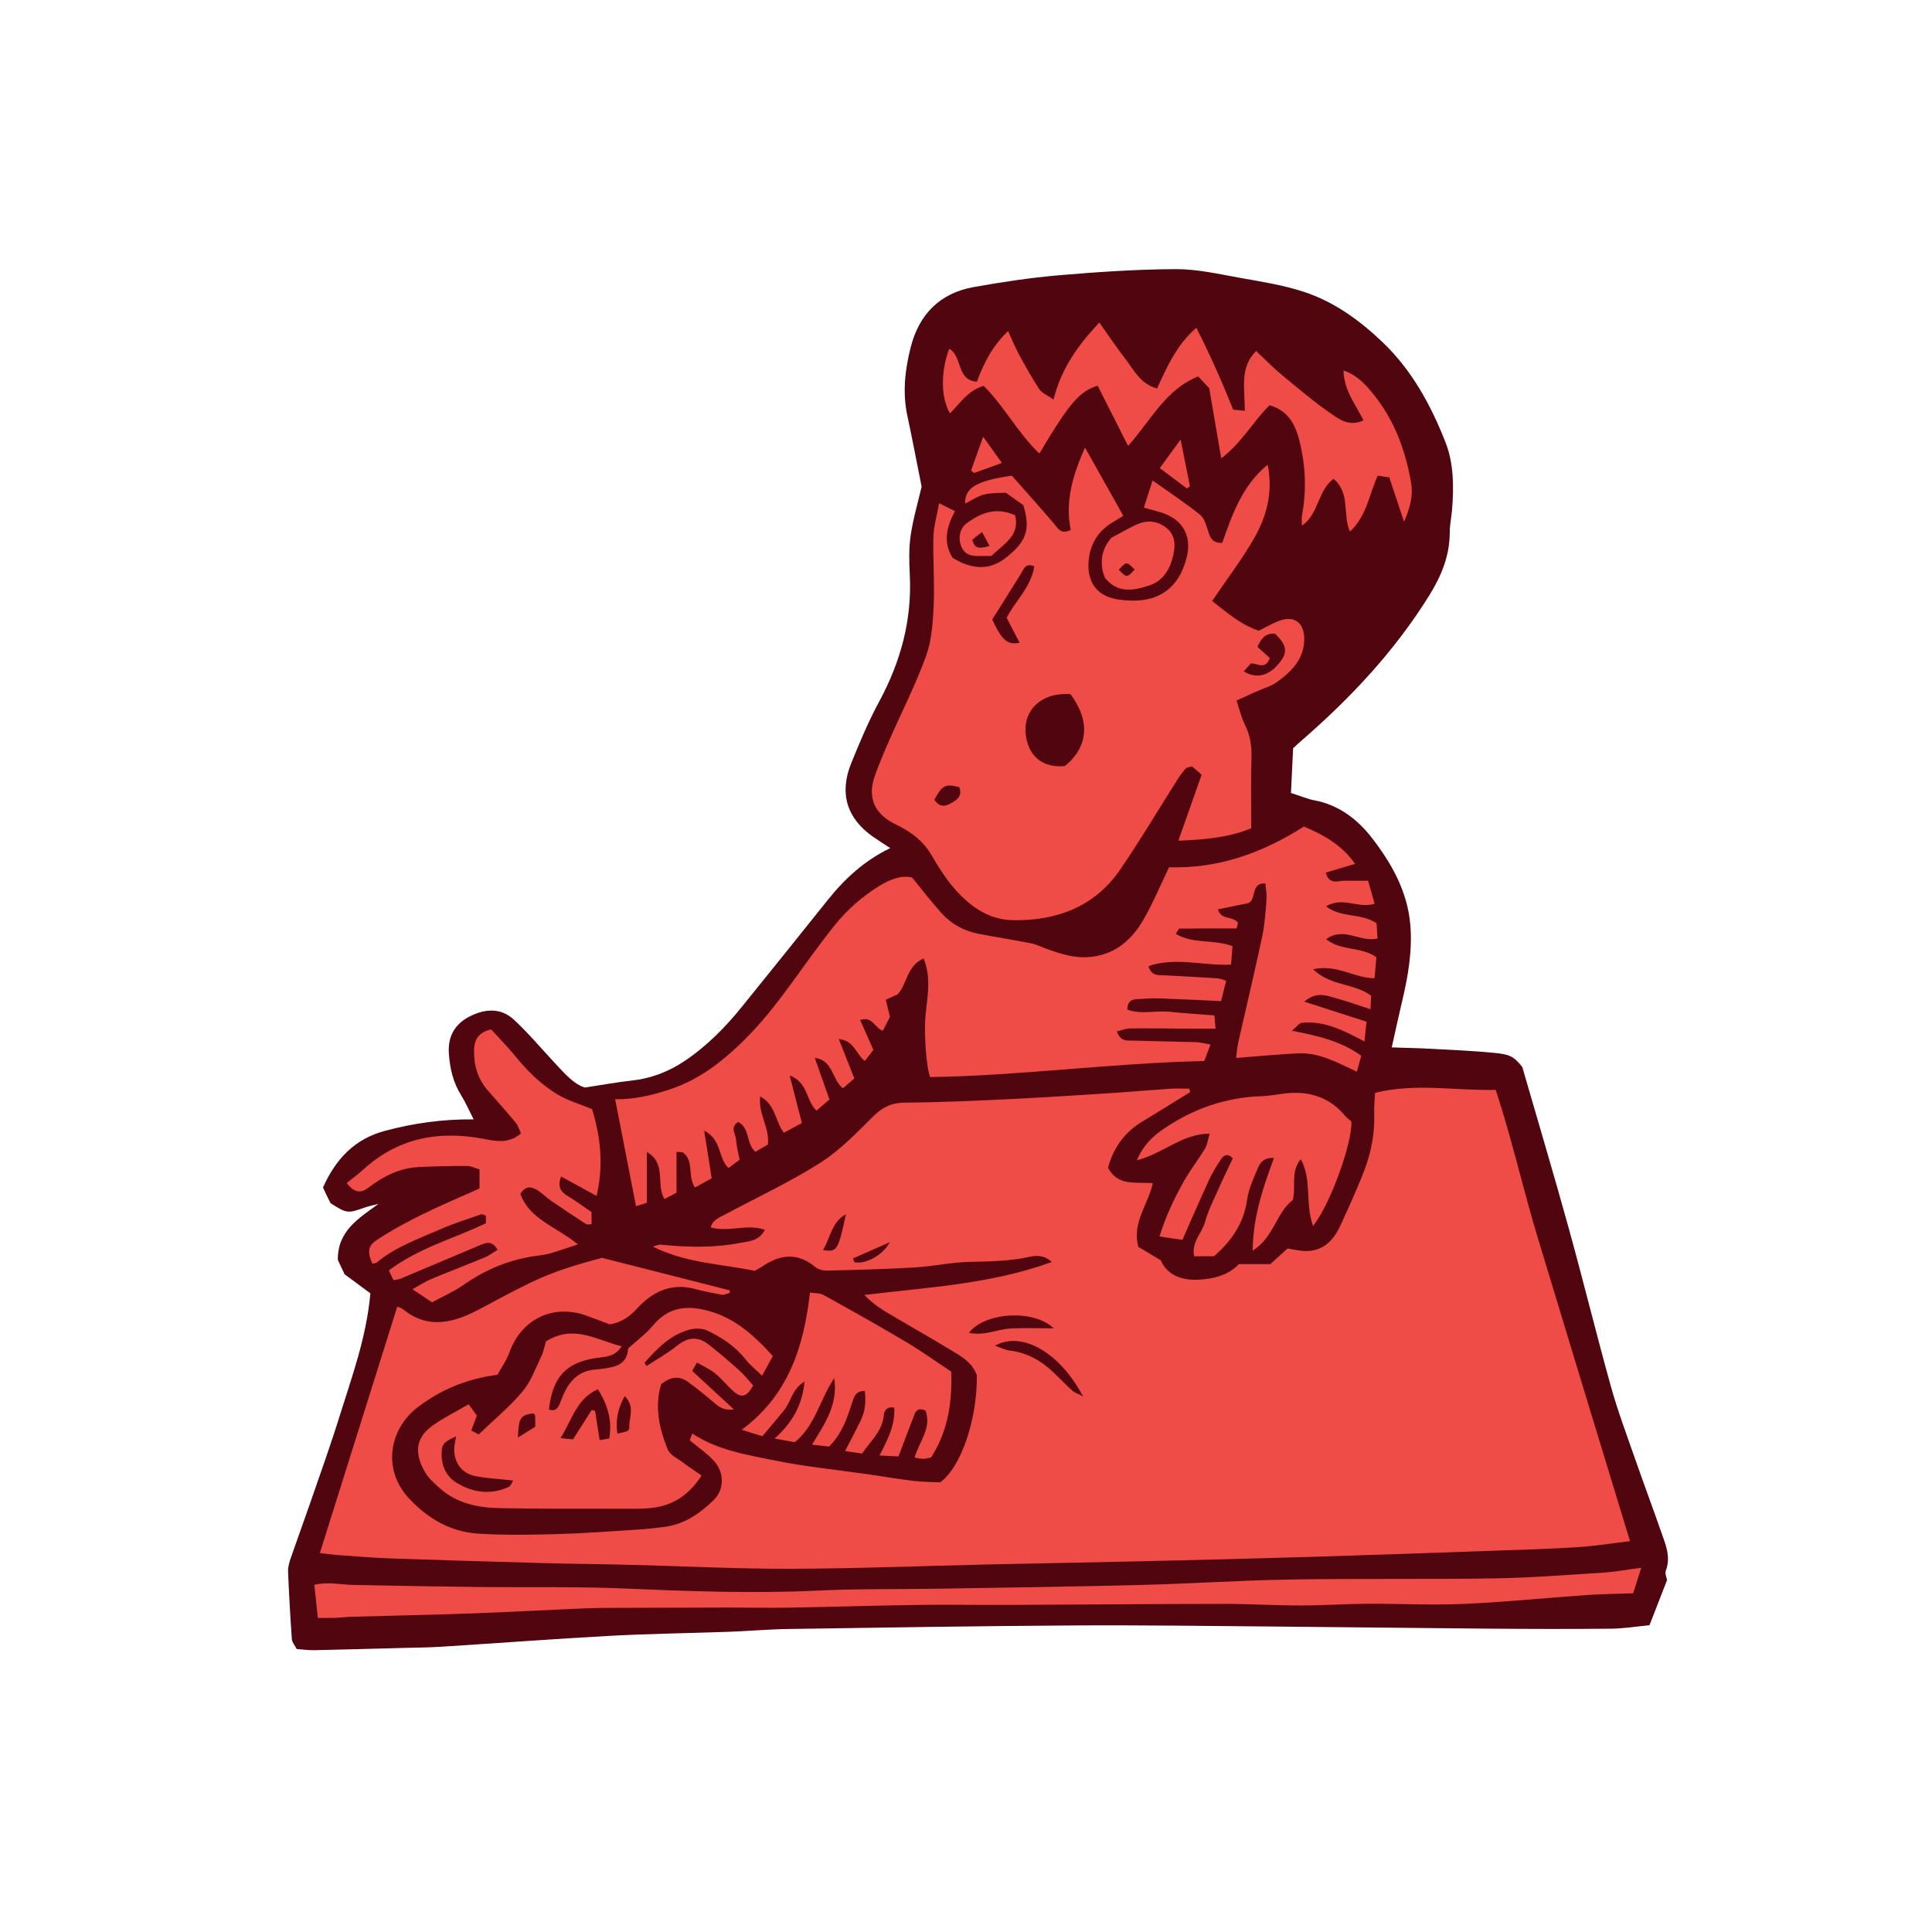 <svg version="1.1" id="svg" xmlns="http://www.w3.org/2000/svg" xmlns:xlink="http://www.w3.org/1999/xlink" x="0px" y="0px"
	 width="200px" height="200px" viewBox="0 0 200 200" enable-background="new 0 0 200 200" xml:space="preserve">
<path class="stroke" fill="#51050f"  d="M172.449,162.59c0.549-1.471-0.057-2.77-0.513-4.085c-0.886-2.543-1.832-5.065-2.716-7.608
	c-0.849-2.441-1.763-4.867-2.455-7.353c-1.521-5.467-2.871-10.98-4.385-16.448c-1.526-5.522-3.166-11.013-4.793-16.64
	c-0.907-1.129-1.314-1.307-2.932-1.465c-2.18-0.213-4.369-0.303-6.559-0.422c-1.267-0.069-2.537-0.091-4.024-0.143
	c0.397-1.775,0.726-3.306,1.088-4.828c0.61-2.582,1.06-5.177,0.837-7.848c-0.289-3.451-1.923-6.353-3.963-8.989
	c-1.485-1.922-3.41-3.423-5.939-3.905c-0.76-0.145-1.485-0.459-2.456-0.769c0.077-1.571,0.15-3.109,0.226-4.63
	c0.297-0.272,0.539-0.504,0.794-0.725c5.128-4.44,9.73-9.337,13.323-15.136c1.239-2,2.095-4.088,2.095-6.483
	c0-0.783,0.177-1.565,0.241-2.35c0.19-2.374,0.18-4.797-0.688-6.997c-1.508-3.83-3.467-7.442-6.51-10.345
	c-2.381-2.274-5.025-4.19-8.156-5.214c-2.115-0.692-4.353-1.043-6.557-1.436c-2.209-0.394-4.447-0.916-6.671-0.908
	c-4.032,0.015-8.074,0.288-12.095,0.632c-2.964,0.253-5.918,0.7-8.845,1.224c-3.513,0.628-5.667,2.833-6.528,6.26
	c-0.58,2.304-0.85,4.639-0.347,7.014c0.526,2.469,0.997,4.949,1.485,7.385c-0.389,1.678-0.885,3.35-1.135,5.059
	c-0.194,1.324-0.158,2.696-0.091,4.04c0.241,4.688-0.931,9-3.147,13.11c-1.118,2.07-2.04,4.256-2.922,6.442
	c-1.258,3.114-0.436,5.706,2.273,7.598c0.537,0.376,1.095,0.724,1.773,1.17c-2.675,1.291-4.717,3.172-6.484,5.389
	c-2.943,3.688-5.904,7.361-8.869,11.032c-1.74,2.153-3.663,4.106-5.989,5.653c-1.682,1.118-3.479,1.783-5.481,1.998
	c-1.432,0.154-2.847,0.42-4.77,0.711c-1.104-0.282-2.142-1.473-3.213-2.625c-1.373-1.48-2.682-3.034-4.158-4.403
	c-1.352-1.251-2.989-1.128-4.558-0.336c-1.56,0.789-2.292,2.087-2.168,3.852c0.107,1.53,0.436,2.984,1.269,4.31
	c0.452,0.724,0.792,1.519,1.297,2.5c-3.333-0.03-6.26,0.415-9.156,1.179c-3.214,0.849-5.146,2.979-6.439,5.87
	c0.157,0.34,0.27,0.594,0.391,0.843c0.147,0.298,0.3,0.593,0.398,0.789c1.683,1.071,1.773,1.072,3.534,0.444
	c0.46-0.165,0.948-0.253,1.423-0.377c-2.096,1.521-4.249,2.814-4.211,5.803c0.281,0.593,0.567,1.199,0.703,1.487
	c1.103,0.815,1.938,1.433,2.665,1.971c-0.413,4.626-1.938,8.697-3.222,12.823c-0.949,3.058-2.041,6.071-3.086,9.099
	c-0.621,1.803-1.285,3.593-1.905,5.397c-0.16,0.47-0.326,0.979-0.308,1.462c0.093,2.35,0.23,4.698,0.396,7.043
	c0.021,0.302,0.286,0.586,0.499,0.994c0.583,0.043,1.186,0.135,1.787,0.123c3.096-0.064,6.188-0.153,9.282-0.236
	c1.295-0.035,2.59-0.04,3.881-0.122c5.839-0.37,11.673-0.813,17.513-1.13c4.101-0.223,8.21-0.271,12.315-0.419
	c2.022-0.073,4.041-0.257,6.064-0.288c9.9-0.148,19.801-0.31,29.701-0.368c7.031-0.042,14.066,0.06,21.1,0.118
	c7.307,0.061,14.613,0.159,21.922,0.216c4.164,0.033,8.328,0.045,12.492,0.003c1.329-0.013,2.656-0.233,3.981-0.359
	c0.639-1.643,1.204-3.093,1.819-4.67C172.54,163.348,172.33,162.908,172.449,162.59z"/>
<path fill-rule="evenodd" clip-rule="evenodd" fill="#f04c47" class="fill" d="M33.113,160.769c2.702-8.602,5.351-17.033,8.012-25.504
	c0.204,0.09,0.436,0.138,0.598,0.271c2.703,2.218,5.516,1.281,8.046-0.077c5.781-3.104,7.005-3.748,12.543-5.25
	c4.589,1.167,8.907,2.268,13.226,3.367c0.004,0.087,0.006,0.175,0.008,0.262c-0.271,0.069-0.562,0.233-0.816,0.189
	c-0.94-0.161-1.877-0.355-2.801-0.598c-2.48-0.651-4.411,0.299-6.03,2.076c-0.753,0.823-1.601,1.404-2.784,1.592
	c-0.771-0.291-1.604-0.619-2.451-0.918c-3.439-1.219-6.699,0.391-7.936,3.833c-0.312,0.868-0.877,1.644-1.238,2.302
	c-3.262,0.439-5.918,1.576-8.277,3.384c-2.849,2.181-3.738,6.394-0.826,9.472c2.014,2.13,4.33,3.424,7.182,3.597
	c2.685,0.163,5.388,0.115,8.08,0.044c2.697-0.072,5.389-0.277,8.083-0.446c1.011-0.064,2.017-0.168,3.021-0.294
	c2.057-0.257,3.678-1.378,5.108-2.762c1.148-1.11,1.148-2.9,0.008-4.12c-0.718-0.767-1.607-1.372-2.471-2.089
	c0.067-0.177,0.141-0.374,0.266-0.702c2.598,1.72,5.553,2.183,8.428,2.771c3.242,0.663,6.555,0.985,9.836,1.459
	c1.558,0.225,3.111,0.493,4.674,0.679c0.944,0.112,1.904,0.104,2.737,0.144c2.188-1.627,3.836-6.572,3.781-11.082
	c-0.462-1.335-1.627-1.969-2.722-2.632c-2.261-1.368-4.566-2.663-6.832-4.021c-0.746-0.447-1.431-0.998-2.091-1.657
	c6.502-0.805,13.015-1.095,19.411-3.417c-0.907-0.818-1.755-0.657-2.447-0.509c-1.992,0.429-3.986,0.453-6.008,0.492
	c-1.898,0.037-3.789,0.465-5.69,0.578c-3.029,0.179-6.064,0.255-9.098,0.33c-0.421,0.01-0.942-0.118-1.254-0.378
	c-1.872-1.562-3.698-1.286-5.552-0.003c-0.181,0.126-0.388,0.215-0.73,0.401c-3.438-0.712-7.115-0.789-10.514-2.507
	c0.277-0.07,0.563-0.226,0.832-0.198c2.75,0.283,5.5,0.342,8.223-0.19c0.87-0.17,1.915-0.15,2.531-1.353
	c-1.889-0.654-3.752,0.296-5.61-0.246c0.21-0.763,0.837-0.992,1.401-1.292c3.319-1.77,6.746-3.369,9.915-5.376
	c2.059-1.305,3.812-3.137,5.562-4.87c0.956-0.947,1.895-1.37,3.254-1.378c3.597-0.022,7.193-0.191,10.786-0.362
	c3.484-0.166,6.966-0.397,10.447-0.621c2.078-0.133,4.151-0.318,6.227-0.455c0.646-0.043,1.297-0.007,1.945-0.007
	c0.036,0.118,0.072,0.234,0.105,0.351c-1.642,1.013-3.276,2.041-4.93,3.035c-1.826,1.098-3.001,2.661-3.579,4.799
	c1.011,1.955,2.89,1.449,4.632,1.603c-0.439,2.159-2.166,4.011-1.501,6.584c0.64,0.382,1.398,0.837,2.315,1.385
	c0.701,1.546,2.107,2.096,3.897,2.017c1.682-0.074,3.197-0.519,4.196-1.61c1.373,0,2.468,0,3.266,0
	c0.785-0.716,1.31-1.192,1.783-1.623c0.701,0.109,1.248,0.256,1.8,0.269c1.893,0.042,2.969-1.115,3.686-2.681
	c0.861-1.883,1.732-3.769,2.468-5.703c0.722-1.898,1.088-3.888,1.014-5.942c-0.022-0.663,0.055-1.33,0.087-2.051
	c4.162-1.036,8.243-0.215,12.494-0.305c1.69,5.14,2.854,10.399,4.419,15.539c1.572,5.164,3.131,10.331,4.701,15.495
	c1.564,5.146,3.137,10.29,4.78,15.68c-1.808,0.213-3.619,0.504-5.44,0.622c-2.857,0.184-5.725,0.264-8.588,0.364
	c-6.348,0.224-12.696,0.452-19.045,0.643c-5.951,0.179-11.902,0.321-17.855,0.46c-5.108,0.119-10.217,0.205-15.328,0.319
	c-6.855,0.154-13.712,0.43-20.567,0.451c-5.565,0.017-11.132-0.271-16.696-0.409c-2.977-0.075-5.953-0.096-8.93-0.178
	c-5.329-0.146-10.658-0.304-15.985-0.49c-1.799-0.063-3.593-0.221-5.388-0.349C34.367,160.933,33.824,160.851,33.113,160.769z
	 M102.99,139.305c0.718,0.244,1.11,0.457,1.523,0.504c1.807,0.208,3.279,1.057,4.566,2.283c0.648,0.617,1.264,1.272,1.931,1.869
	c0.247,0.222,0.6,0.329,1.106,0.593C109.754,140.075,105.857,137.735,102.99,139.305z M100.3,137.973
	c1.638,0.34,2.938-0.372,4.296-0.446c1.422-0.078,2.849-0.017,4.479-0.017C107.071,135.525,101.953,135.809,100.3,137.973z
	 M87.579,125.695c-1.481,0.784-1.597,2.402-2.384,3.711C86.65,129.635,86.746,129.486,87.579,125.695z M88.307,130.271
	c0.048,0.131,0.095,0.262,0.14,0.393c1.084,0.25,2.936-0.682,3.659-2.069C90.675,129.227,89.491,129.748,88.307,130.271z"/>
<path fill-rule="evenodd" clip-rule="evenodd" fill="#f04c47" class="fill" d="M131.223,48.109c0.567,2.714-0.051,5.246-1.354,7.538
	c-1.269,2.232-2.85,4.287-4.393,6.568c1.446,1.104,2.873,2.429,4.832,3.079c0.669-0.334,1.301-0.698,1.97-0.972
	c1.604-0.659,2.707,0.041,2.735,1.751c0.036,2.095-1.285,3.412-2.814,4.525c-0.622,0.452-1.42,0.662-2.136,0.986
	c-0.646,0.292-1.293,0.588-2.057,0.937c0.316,0.939,0.499,1.768,0.867,2.503c0.548,1.093,0.718,2.198,0.679,3.414
	c-0.076,2.353-0.022,4.71-0.022,7.295c-2.19,0.934-4.709,1.187-7.546,1.296c0.825-2.338,1.564-4.435,2.41-6.834
	c-0.318-0.271-0.689-0.59-1.008-0.863c-0.346,0.116-0.555,0.122-0.648,0.229c-0.293,0.334-0.564,0.691-0.802,1.065
	c-1.988,3.131-3.877,6.33-5.972,9.388c-2.646,3.868-6.607,5.318-11.106,5.245c-2.69-0.044-4.737-1.644-6.385-3.666
	c-0.778-0.955-1.427-2.025-2.054-3.091c-0.867-1.476-2.167-2.43-3.652-3.139c-2.214-1.058-3.015-2.745-2.206-5.045
	c0.448-1.271,0.984-2.512,1.525-3.748c1.265-2.883,2.712-5.699,3.777-8.652c0.596-1.648,0.713-3.512,0.794-5.291
	c0.107-2.348-0.093-4.71-0.032-7.063c0.028-1.085,0.36-2.164,0.594-3.469c0.697,0.349,1.116,0.56,1.64,0.823
	c-0.893,1.634-1.244,3.222-0.246,4.83c2.059,1.266,3.871,1.272,5.474,0.022c2.179-1.7,2.618-2.96,1.848-5.474
	c-0.522-0.373-1.108-0.792-1.81-1.293c-0.693,0.048-1.495,0-2.238,0.187c-0.676,0.171-1.289,0.598-1.982,0.939
	c-0.036-1.644,1.174-2.355,4.837-2.889c1.388,1.57,2.886,3.23,4.337,4.931c0.438,0.514,0.715,1.198,1.767,0.687
	c-0.628-2.972,0.247-5.752,1.471-8.526c1.327,2.362,2.604,4.634,3.966,7.062c-0.187,0.115-0.533,0.347-0.895,0.551
	c-1.463,0.821-2.387,2.015-2.644,3.702c-0.353,2.307,0.581,4.007,2.879,4.389c3.451,0.574,6.328-0.462,7.259-4.496
	c0.506-2.187-0.584-3.883-2.744-4.507c-0.529-0.153-1.062-0.3-1.725-0.486c0.292-0.912,0.558-1.735,0.9-2.807
	c1.785,1.268,3.416,2.334,4.924,3.553c0.464,0.376,0.645,1.152,0.856,1.779c0.213,0.63,0.432,1.164,1.435,1.125
	C127.541,53.283,128.597,50.272,131.223,48.109z M110.822,71.863c-3.064-0.232-4.811,1.69-4.66,3.884
	c0.166,2.417,1.637,3.779,4.068,3.555C112.654,77.359,112.891,74.64,110.822,71.863z M107.071,58.625
	c-0.942-0.401-1.103,0.322-1.404,0.803c-0.97,1.541-1.933,3.084-2.952,4.71c1.005,2.133,1.553,2.655,2.837,2.399
	c-0.45-0.865-0.878-1.688-1.344-2.583C105.1,62.205,106.743,60.779,107.071,58.625z M128.761,69.497
	c1.357,0.86,2.718,0.427,3.81-1.039c0.743-0.997,0.588-1.764-0.59-2.864c-1.088-0.078-1.491,0.67-1.81,1.365
	c0.505,0.458,0.926,0.84,1.286,1.168c-0.514,1.281-1.309,0.516-1.963,0.543C129.27,68.923,129.053,69.167,128.761,69.497z
	 M96.717,82.792c0.379,0.567,0.906,0.801,1.541,0.46c0.68-0.363,1.436-0.752,1.041-1.77C97.858,81.117,97.544,81.273,96.717,82.792z
	"/>
<path fill-rule="evenodd" clip-rule="evenodd" fill="#f04c47" class="fill" d="M135.021,103.694c2.243,0.721,4.27,1.372,6.441,2.069
	c-0.072,0.687-0.133,1.261-0.215,2.046c-2.168-1.143-4.166-2.175-6.489-1.925c-0.262,0.028-0.487,0.375-1.027,0.817
	c2.702,0.519,5.085,1.073,7.187,2.593c-0.14,0.504-0.27,0.968-0.458,1.646c-2.026-0.948-3.925-2.009-6.114-1.9
	c-2.069,0.102-4.135,0.308-6.388,0.482c0.071-0.521,0.105-1.053,0.22-1.567c0.826-3.674,1.705-7.338,2.489-11.021
	c0.268-1.259,0.343-2.563,0.446-3.851c0.043-0.527-0.073-1.067-0.121-1.632c-1.69-0.097-0.765,1.965-2.003,2.091
	c-0.952,0.193-1.906,0.387-2.921,0.594c0.398,1.188,1.537,0.628,2.086,1.394c-0.034,0.142-0.091,0.392-0.137,0.581
	c-2.041,0-3.979-0.005-5.92,0.017c-0.091,0.001-0.18,0.245-0.385,0.542c1.791,1.09,3.885,0.53,5.877,1.275
	c-0.047,0.599-0.098,1.231-0.152,1.915c-2.903,0.131-5.725-0.817-8.557,0.154c0.353,1.095,1.088,0.918,1.734,0.953
	c1.799,0.093,3.595,0.191,5.39,0.306c0.262,0.017,0.519,0.135,0.933,0.249c-0.189,0.751-0.363,1.43-0.537,2.113
	c-2.209-0.102-4.273-0.213-6.341-0.283c-0.784-0.026-1.57,0.031-2.354,0.076c-0.543,0.031-0.986,0.216-1.013,1.086
	c1.422,0.532,2.942,0.075,4.401,0.226c1.503,0.156,3.013,0.25,4.621,0.379c0.039,0.448,0.071,0.802,0.12,1.371
	c-0.821,0-1.53,0.003-2.239,0c-2.192-0.014-4.385-0.048-6.577-0.032c-0.442,0.003-0.886,0.193-1.398,0.313
	c0.383,1.128,1.147,0.93,1.771,0.952c2.136,0.072,4.275,0.096,6.413,0.162c0.428,0.014,0.854,0.133,1.503,0.241
	c-0.235,0.628-0.413,1.11-0.64,1.712c-9.562,0.205-18.98,1.52-28.378,1.661c-0.432-1.139-0.626-4.572-0.491-6.232
	c0.158-1.953,0.671-3.935-0.189-6.055c-1.762,0.798-1.69,2.642-2.686,3.724c-0.389,0.177-0.78,0.354-1.233,0.561
	c0.149,0.601,0.283,1.135,0.439,1.764c-0.226,0.439-0.475,0.925-0.735,1.436c-0.854-0.255-1.027-1.535-2.354-1.109
	c0.456,1.03,0.894,2.016,1.376,3.102c-0.29,0.369-0.584,0.743-0.893,1.136c-0.926-0.706-1.082-2.118-2.696-2.266
	c0.556,1.401,1.037,2.615,1.617,4.077c-0.394,0.341-0.761,0.661-1.18,1.022c-1.171-0.907-0.975-2.89-2.92-3.152
	c0.545,1.542,1.02,2.887,1.522,4.312c-0.52,0.446-0.923,0.792-1.346,1.155c-1.099-1.045-0.85-2.922-2.771-3.639
	c0.473,1.845,0.865,3.373,1.261,4.92c-0.726,0.394-1.259,0.681-1.858,1.005c-0.909-1.135-0.806-2.861-2.458-3.756
	c-0.223,1.832,1.006,3.236,0.795,4.983c-0.397,0.23-0.859,0.497-1.295,0.75c-0.989-0.892-0.533-2.451-1.77-3.087
	c-0.901,0.533-0.266,1.228-0.23,1.809c0.04,0.665,0.227,1.321,0.369,2.099c-0.397,0.295-0.781,0.581-1.151,0.856
	c-1.106-1.057-0.661-2.922-2.519-3.874c0.291,1.827,0.528,3.322,0.784,4.932c-0.643,0.353-1.195,0.658-1.739,0.958
	c-0.779-1.216-0.084-2.697-1.188-3.589c-0.14-0.113-0.409-0.065-0.718-0.104c0,1.421,0,2.747,0,4.234
	c-0.36,0.188-0.77,0.403-1.244,0.652c-0.926-1.525,0.266-3.671-1.825-4.869c0,1.875,0,3.512,0,5.259
	c-0.312,0.098-0.661,0.208-1.121,0.353c-0.724-3.71-1.429-7.321-2.162-11.072c1.966,0.033,3.887-0.418,5.787-1.063
	c2.942-0.999,5.274-2.809,7.471-4.959c3.687-3.611,6.282-8.053,9.495-12.022c1.289-1.593,2.799-2.915,4.525-3.995
	c1.124-0.701,2.31-1.179,3.456-0.919c1.104,1.347,2.049,2.593,3.097,3.743c1.009,1.104,2.306,1.798,3.783,2.084
	c1.813,0.351,3.643,0.636,5.454,0.995c0.543,0.107,1.054,0.372,1.579,0.562c1.48,0.532,2.936,1.015,4.581,0.84
	c2.679-0.285,4.358-1.885,5.578-4.054c0.933-1.653,1.668-3.416,2.539-5.229c5.06,0.155,9.591-1.44,13.953-4.212
	c1.921,0.807,3.878,1.838,5.303,3.86c-1.04,0.31-2.011,0.599-3.044,0.906c0.383,1.314,1.255,0.841,1.949,0.842
	c0.778,0.001,1.555,0,2.441,0c0.235,0.831,0.444,1.567,0.672,2.376c-1.646,0.558-3.259-0.778-5.027,0.274
	c1.629,1.248,3.598,0.651,5.229,1.757c0.026,0.391,0.064,0.964,0.105,1.572c-1.815,0.445-3.47-1.287-5.325,0.077
	c1.572,1.251,3.599,0.73,5.203,1.864c-0.057,0.658-0.125,1.412-0.192,2.174c-2.136-0.013-3.929-1.491-6.356-0.927
	c1.844,1.78,4.227,1.411,6.01,2.738c-0.018,0.333-0.038,0.746-0.07,1.4c-1.261-0.409-2.347-0.8-3.455-1.109
	C137.389,103.081,136.312,102.574,135.021,103.694z"/>
<path fill-rule="evenodd" clip-rule="evenodd" fill="#f04c47" class="fill" d="M75.973,145.902c-1.267,0.155-1.721-0.438-2.262-0.883
	c-0.82-0.676-1.641-1.354-2.502-1.975c-0.89-0.641-1.785-0.541-2.754,0.225c-0.72,2.293-0.227,4.583,0.668,6.78
	c0.239,0.587,1.053,0.953,1.627,1.387c0.562,0.426,1.158,0.81,1.877,1.309c-1.315,2.045-2.993,3.108-5.167,3.355
	c-1.058,0.12-2.136,0.087-3.206,0.085c-4.157-0.006-8.315,0.019-12.474-0.06c-2.277-0.042-4.489-0.476-6.269-2.081
	c-0.539-0.487-1.123-0.988-1.481-1.601c-0.981-1.68-1.276-3.432,0.78-4.886c1.137-0.804,2.402-1.426,3.704-2.186
	c0.34,0.469,0.585,0.809,0.849,1.172c-0.196,0.526-0.369,0.988-0.575,1.542c0.349,0.188,0.664,0.356,0.764,0.41
	c1.615-1.554,3.224-2.879,4.541-4.448c0.867-1.033,1.348-2.401,1.943-3.648c0.257-0.537,0.362-1.147,0.481-1.542
	c2.89-1.794,5.223-0.137,7.83,0.512c-0.605,0.945-1.384,1.064-2.15,1.149c-3.465,0.385-4.968,1.863-5.373,5.387
	c0.498,0.197,0.841,0.029,1.056-0.444c0.185-0.409,0.33-0.837,0.519-1.244c0.633-1.36,1.584-2.307,3.173-2.435
	c0.56-0.046,1.121-0.122,1.67-0.238c1.212-0.253,1.698-0.865,1.785-1.947c0.962-0.878,1.878-1.547,2.581-2.392
	c1.438-1.73,3.157-2.099,5.287-1.614c2.967,0.675,5.071,2.526,7.107,4.791c-0.332,0.606-0.664,1.212-1.113,2.03
	c-0.68-0.662-1.251-1.104-1.681-1.657c-1.063-1.371-2.47-2.292-3.987-3.013c-0.547-0.259-1.352-0.25-1.951-0.073
	c-1.934,0.571-3.279,1.967-4.558,3.413c0.071,0.109,0.145,0.219,0.217,0.329c1.052-0.689,2.167-1.3,3.139-2.086
	c1.08-0.874,2.12-1.032,3.212-0.193c1.106,0.85,2.166,1.761,3.205,2.691c0.543,0.484,0.996,1.067,1.484,1.6
	c-0.686,1.222-1.223,1.361-2.137,0.518c-0.621-0.572-1.152-1.245-1.805-1.772c-0.535-0.434-1.191-0.72-1.877-1.121
	c-0.279,0.485-0.432,0.749-0.5,0.867C73.074,143.227,74.396,144.447,75.973,145.902z M47.218,148.686
	c-1.218,0.558-1.453,0.79-1.497,1.568c-0.076,1.326,0.387,2.518,1.49,3.208c1.688,1.059,3.559,1.326,5.451,0.467
	c0.217-0.098,0.316-0.451,0.464-0.671c-1.39-0.152-2.673-0.209-3.919-0.451c-1.44-0.281-2.263-1.48-2.182-2.941
	C47.045,149.545,47.127,149.229,47.218,148.686z M58.023,148.875c0.684,0.068,1.062,0.106,1.295,0.129
	c0.728-1.141,1.333-2.093,1.939-3.045c0.115,0.04,0.232,0.079,0.348,0.119c0.15,0.97,0.301,1.94,0.467,3.008
	c0.379-0.066,0.671-0.117,0.997-0.175c0.324-1.894-0.169-3.47-1.171-5.104C59.645,144.826,59.243,146.96,58.023,148.875z
	 M63.916,148.412c1.101-0.238,1.24-0.258,1.23-0.716c-0.021-1.001,0.602-2.13-0.475-3.171
	C63.957,145.816,63.707,146.991,63.916,148.412z M53.61,148.813c0.771-0.477,1.299-0.804,1.798-1.114c0-0.467,0.014-0.8-0.007-1.129
	c-0.006-0.091-0.113-0.177-0.174-0.266C53.88,146.492,53.689,146.735,53.61,148.813z"/>
<path fill-rule="evenodd" clip-rule="evenodd" fill="#f04c47" class="fill" d="M169.9,162.299c-0.361,1.136-0.594,1.864-0.84,2.641
	c-1.691,0.06-3.258,0.071-4.816,0.179c-4.261,0.296-8.514,0.736-12.779,0.922c-3.301,0.145-6.617-0.039-9.925-0.02
	c-2.3,0.014-4.598,0.179-6.896,0.177c-2.696-0.002-5.392-0.168-8.088-0.165c-7.421,0.009-14.843,0.077-22.264,0.108
	c-3.09,0.013-6.18-0.044-9.268,0c-4.486,0.064-8.971,0.207-13.455,0.284c-2.059,0.034-4.121-0.017-6.18-0.014
	c-3.367,0.003-6.731,0.014-10.099,0.03c-1.566,0.007-3.137-0.008-4.701,0.056c-3.872,0.155-7.742,0.38-11.616,0.52
	c-4.209,0.151-8.42,0.232-12.63,0.352c-0.562,0.016-1.12,0.092-1.68,0.113c-0.535,0.02-1.072,0.004-1.759,0.004
	c-0.132-1.245-0.241-2.286-0.361-3.427c1.433-0.333,2.756-0.013,4.075,0.015c4.268,0.087,8.538,0.162,12.808,0.21
	c5.111,0.059,10.233-0.058,15.34,0.162c6.633,0.285,13.254,0.528,19.896,0.212c4.214-0.2,8.438-0.129,12.654-0.199
	c6.974-0.116,13.948-0.209,20.919-0.387c5.114-0.131,10.225-0.478,15.339-0.561c7.026-0.113,14.056-0.005,21.081-0.116
	c3.761-0.06,7.518-0.357,11.271-0.594C167.141,162.725,168.346,162.501,169.9,162.299z"/>
<path fill-rule="evenodd" clip-rule="evenodd" fill="#f04c47" class="fill" d="M145.348,54.013c-0.586-1.763-1.056-3.176-1.529-4.594
	c-0.414-0.062-0.73-0.11-1.196-0.18c-0.896,1.931-1.126,4.173-2.881,5.789c-0.788-1.767,0.089-3.941-1.69-5.461
	c-1.661,1.209-1.503,3.618-3.272,4.85c0-0.412-0.054-0.761,0.007-1.089c0.488-2.641,0.368-5.251-0.309-7.847
	c-0.51-1.956-1.408-3.052-3.056-3.527c-1.663,1.624-2.82,3.812-4.997,5.5c-0.436-2.535-0.82-4.782-1.246-7.267
	c-0.225-0.24-0.64-0.683-1.139-1.218c-3.379,1.333-4.877,4.527-7.262,7.192c-1.096-2.169-2.132-4.222-3.146-6.232
	c-1.893,0.574-2.942,1.82-6.037,7.02c-2.217-2.111-3.604-4.857-5.769-7.006c-1.582,0.463-2.432,1.776-3.479,2.847
	c-0.949-1.579-0.984-4.282-0.088-6.682c1.385,0.748,0.745,3.297,2.866,3.401c0.737-1.956,1.607-3.68,3.23-5.238
	c0.419,0.911,0.72,1.674,1.11,2.389c0.67,1.229,1.348,2.46,2.121,3.625c0.271,0.409,0.833,0.625,1.473,1.076
	c0.821-3.269,2.582-5.671,4.74-7.973c0.95,1.333,1.775,2.579,2.69,3.755c0.894,1.149,1.544,2.6,3.289,3.075
	c1.046-2.279,2.015-4.495,4.066-6.29c1.427,2.82,2.663,5.603,3.815,8.48c0.363,0.035,0.68,0.065,1.208,0.116
	c-0.004-2.206-0.571-4.493,1.171-6.184c0.871,0.815,1.721,1.696,2.66,2.472c1.729,1.431,3.449,2.888,5.297,4.155
	c0.786,0.541,1.779,1.184,3.159,0.551c-0.825-1.655-2.044-3.125-2.069-5.167c1.117,0.392,1.86,1.049,2.527,1.793
	c2.522,2.812,3.842,6.185,4.466,9.854C146.298,51.285,145.992,52.513,145.348,54.013z"/>
<path fill-rule="evenodd" clip-rule="evenodd" fill="#f04c47" class="fill" d="M35.887,122.47c0.604-0.486,1.184-0.91,1.714-1.392
	c3.557-3.244,7.738-4.069,12.358-3.201c1.317,0.248,2.643,0.578,3.976-0.546c-0.187-0.39-0.304-0.818-0.56-1.129
	c-0.932-1.126-1.912-2.212-2.871-3.314c-1.051-1.206-1.469-2.636-1.43-4.203c0.027-1.042,0.455-1.833,1.767-2.119
	c0.782,0.857,1.649,1.725,2.419,2.671c1.291,1.586,2.724,3.028,4.472,4.073c1.04,0.621,2.245,0.965,3.557,1.508
	c0.843,2.751,1.239,5.685,0.468,8.978c-1.287-0.702-2.445-1.333-3.672-2.003c-0.549,1.441,0.347,1.801,1.093,2.275
	c0.709,0.45,1.386,0.949,2.059,1.413c0,0.458,0,0.829,0,1.251c-0.251,0-0.446,0.062-0.558-0.01c-1.22-0.793-2.434-1.597-3.631-2.422
	c-0.507-0.35-0.94-0.813-1.469-1.126c-0.554-0.329-1.168-0.471-1.709,0.422c0.945,2.64,3.723,3.389,5.951,5.222
	c-1.069,0.353-1.922,0.652-2.785,0.909c-0.43,0.127-0.878,0.2-1.325,0.254c-2.854,0.348-5.411,1.406-7.765,3.056
	c-0.959,0.672-2.059,1.144-3.225,1.779c-0.573-0.384-1.152-0.771-2.021-1.354c0.805-0.444,1.333-0.802,1.914-1.043
	c1.864-0.778,3.755-1.499,5.621-2.274c0.438-0.182,0.823-0.492,1.279-0.773c-0.618-1.069-1.315-0.684-1.968-0.411
	c-2.695,1.129-5.382,2.274-8.075,3.405c-0.196,0.082-0.423,0.093-0.733,0.156c-0.147-0.306-0.279-0.581-0.484-1.001
	c3.048-2.321,6.677-3.277,10.047-4.891c0-0.224,0-0.491,0-0.777c-0.177-0.059-0.359-0.192-0.484-0.149
	c-1.425,0.498-2.871,0.952-4.251,1.557c-2.26,0.989-4.616,1.812-6.556,3.424c-0.113,0.094-0.312,0.085-0.466,0.123
	c-0.507-1.194-0.502-1.799,0.48-2.452c1.482-0.986,3.067-1.838,4.668-2.628c1.954-0.964,3.968-1.805,5.947-2.694
	c0-0.772,0-1.311,0-1.975c-0.455-0.133-0.867-0.357-1.282-0.358c-1.685-0.001-3.372,0.024-5.054,0.114
	c-1.917,0.103-3.566,0.923-5.072,2.067C37.546,123.401,36.859,123.709,35.887,122.47z"/>
<path fill-rule="evenodd" clip-rule="evenodd" fill="#f04c47" class="fill" d="M135.924,126.91c-0.844-2.356-0.09-4.814-1.267-6.904
	c-1.086,1.27-0.47,2.778-0.823,4.216c-1.706,1.273-1.916,3.812-4.157,5.25c0.034-3.495,1.058-6.502,2.206-9.594
	c-1.107-0.075-1.463,0.529-1.704,1.119c-0.429,1.036-0.922,2.091-1.077,3.182c-0.333,2.362-1.502,4.182-3.434,5.87
	c-0.521,0-1.266,0-2.055,0c-0.291-1.502,0.831-2.396,1.136-3.553c0.3-1.131,0.851-2.199,1.327-3.278
	c0.496-1.123,1.035-2.226,1.544-3.311c-0.505-0.531-0.922-0.345-1.191,0.053c-0.469,0.694-0.914,1.418-1.267,2.179
	c-0.938,2.034-1.822,4.094-2.76,6.211c-0.758-0.112-1.459-0.216-2.367-0.351c0.637-2.086,1.521-3.935,2.523-5.718
	c0.66-1.172,1.499-2.242,2.194-3.396c0.233-0.39,0.281-0.894,0.47-1.532c-2.894,0.022-4.832,2.083-7.533,2.755
	c0.666-1.562,1.625-2.458,2.727-3.216c3.074-2.115,6.46-3.296,10.209-3.416c0.839-0.026,1.672-0.207,2.511-0.296
	c2.447-0.258,4.534,0.426,6.14,2.366c0.174,0.211,0.413,0.368,0.611,0.54C140.049,118.165,137.703,124.72,135.924,126.91z"/>
<path fill-rule="evenodd" clip-rule="evenodd" fill="#f04c47" class="fill" d="M78.921,148.674c-0.757-0.234-1.325-0.411-2.138-0.661
	c4.828-3.591,6.423-8.553,7.065-14.208c0.498,0.083,1.024,0.042,1.406,0.254c2.849,1.576,5.689,3.167,8.489,4.828
	c1.591,0.944,3.101,2.029,4.722,3.099c0.12,3.167-0.322,6.154-2.081,8.894c-0.291,0.052-0.561,0.136-0.832,0.14
	c-0.262,0.003-0.523-0.077-0.874-0.135c0.477-1.649,1.794-3.029,1.137-4.861c-1.015-0.463-1.126,0.365-1.357,0.949
	c-0.492,1.238-0.952,2.488-1.448,3.798c-0.727-0.037-1.253-0.063-1.966-0.1c0.873-1.666,1.625-3.163,1.532-4.954
	c-0.71-0.145-1.042,0.275-1.083,0.766c-0.136,1.658-1.347,2.655-2.251,3.988c-0.521-0.078-1.043-0.157-1.757-0.265
	c0.601-1.168,1.121-2.138,1.604-3.125c0.477-0.976,0.568-2.005,0.436-3.096c-1.029,0.005-1.143,0.713-1.352,1.346
	c-0.516,1.548-1.021,3.104-2.352,4.416c-0.418-0.046-0.946-0.105-1.762-0.194c1.332-2.18,2.706-4.139,2.303-6.89
	c-1.502,2.225-1.953,4.913-4.088,6.632c-0.574-0.104-1.148-0.207-2.08-0.375c1.859-1.677,2.851-3.469,3.094-5.897
	c-1.316,0.768-1.402,2.092-2.117,2.962C80.465,146.851,79.737,147.701,78.921,148.674z"/>
<path fill-rule="evenodd" clip-rule="evenodd" fill="#f04c47" class="fill" d="M114.38,59.807c-0.613-1.519-0.356-2.964,0.677-4.14
	c0.888-0.475,1.615-0.886,2.361-1.257c1.071-0.531,2.109-0.62,3.167,0.116c1.069,0.743,1.116,1.794,0.892,2.851
	c-0.312,1.477-1.031,2.774-2.578,3.258C117.326,61.126,115.705,61.468,114.38,59.807z M115.811,58.979
	c0.837,0.849,0.837,0.849,1.646-0.014C116.619,58.104,116.619,58.104,115.811,58.979z"/>
<path fill-rule="evenodd" clip-rule="evenodd" fill="#f04c47" class="fill" d="M105.08,53.34c0.543,2.128-1.195,2.967-2.454,4.215
	c-0.46,0-0.961-0.006-1.463,0.002c-0.819,0.014-1.419-0.309-1.696-1.107c-0.292-0.84-0.077-1.784,0.618-2.292
	C101.544,53.089,103.106,52.452,105.08,53.34z M102.441,56.515c-0.308-0.569-0.513-0.948-0.78-1.443
	c-0.462,0.363-0.747,0.587-1.001,0.788C100.853,56.844,101.404,56.81,102.441,56.515z"/>
<path fill-rule="evenodd" clip-rule="evenodd" fill="#f04c47" class="fill" d="M122.866,50.565c-0.884-0.665-1.769-1.328-2.805-2.106
	c0.648-0.888,1.281-1.757,2.154-2.952c0.375,1.873,0.671,3.355,0.969,4.838C123.079,50.418,122.972,50.492,122.866,50.565z"/>
<path fill-rule="evenodd" clip-rule="evenodd" fill="#f04c47" class="fill" d="M100.528,48.702c0.371-1.037,0.742-2.073,1.249-3.491
	c0.768,1.078,1.286,1.806,1.935,2.715c-1.099,0.397-1.992,0.72-2.888,1.042C100.726,48.88,100.628,48.791,100.528,48.702z"/>
</svg>
